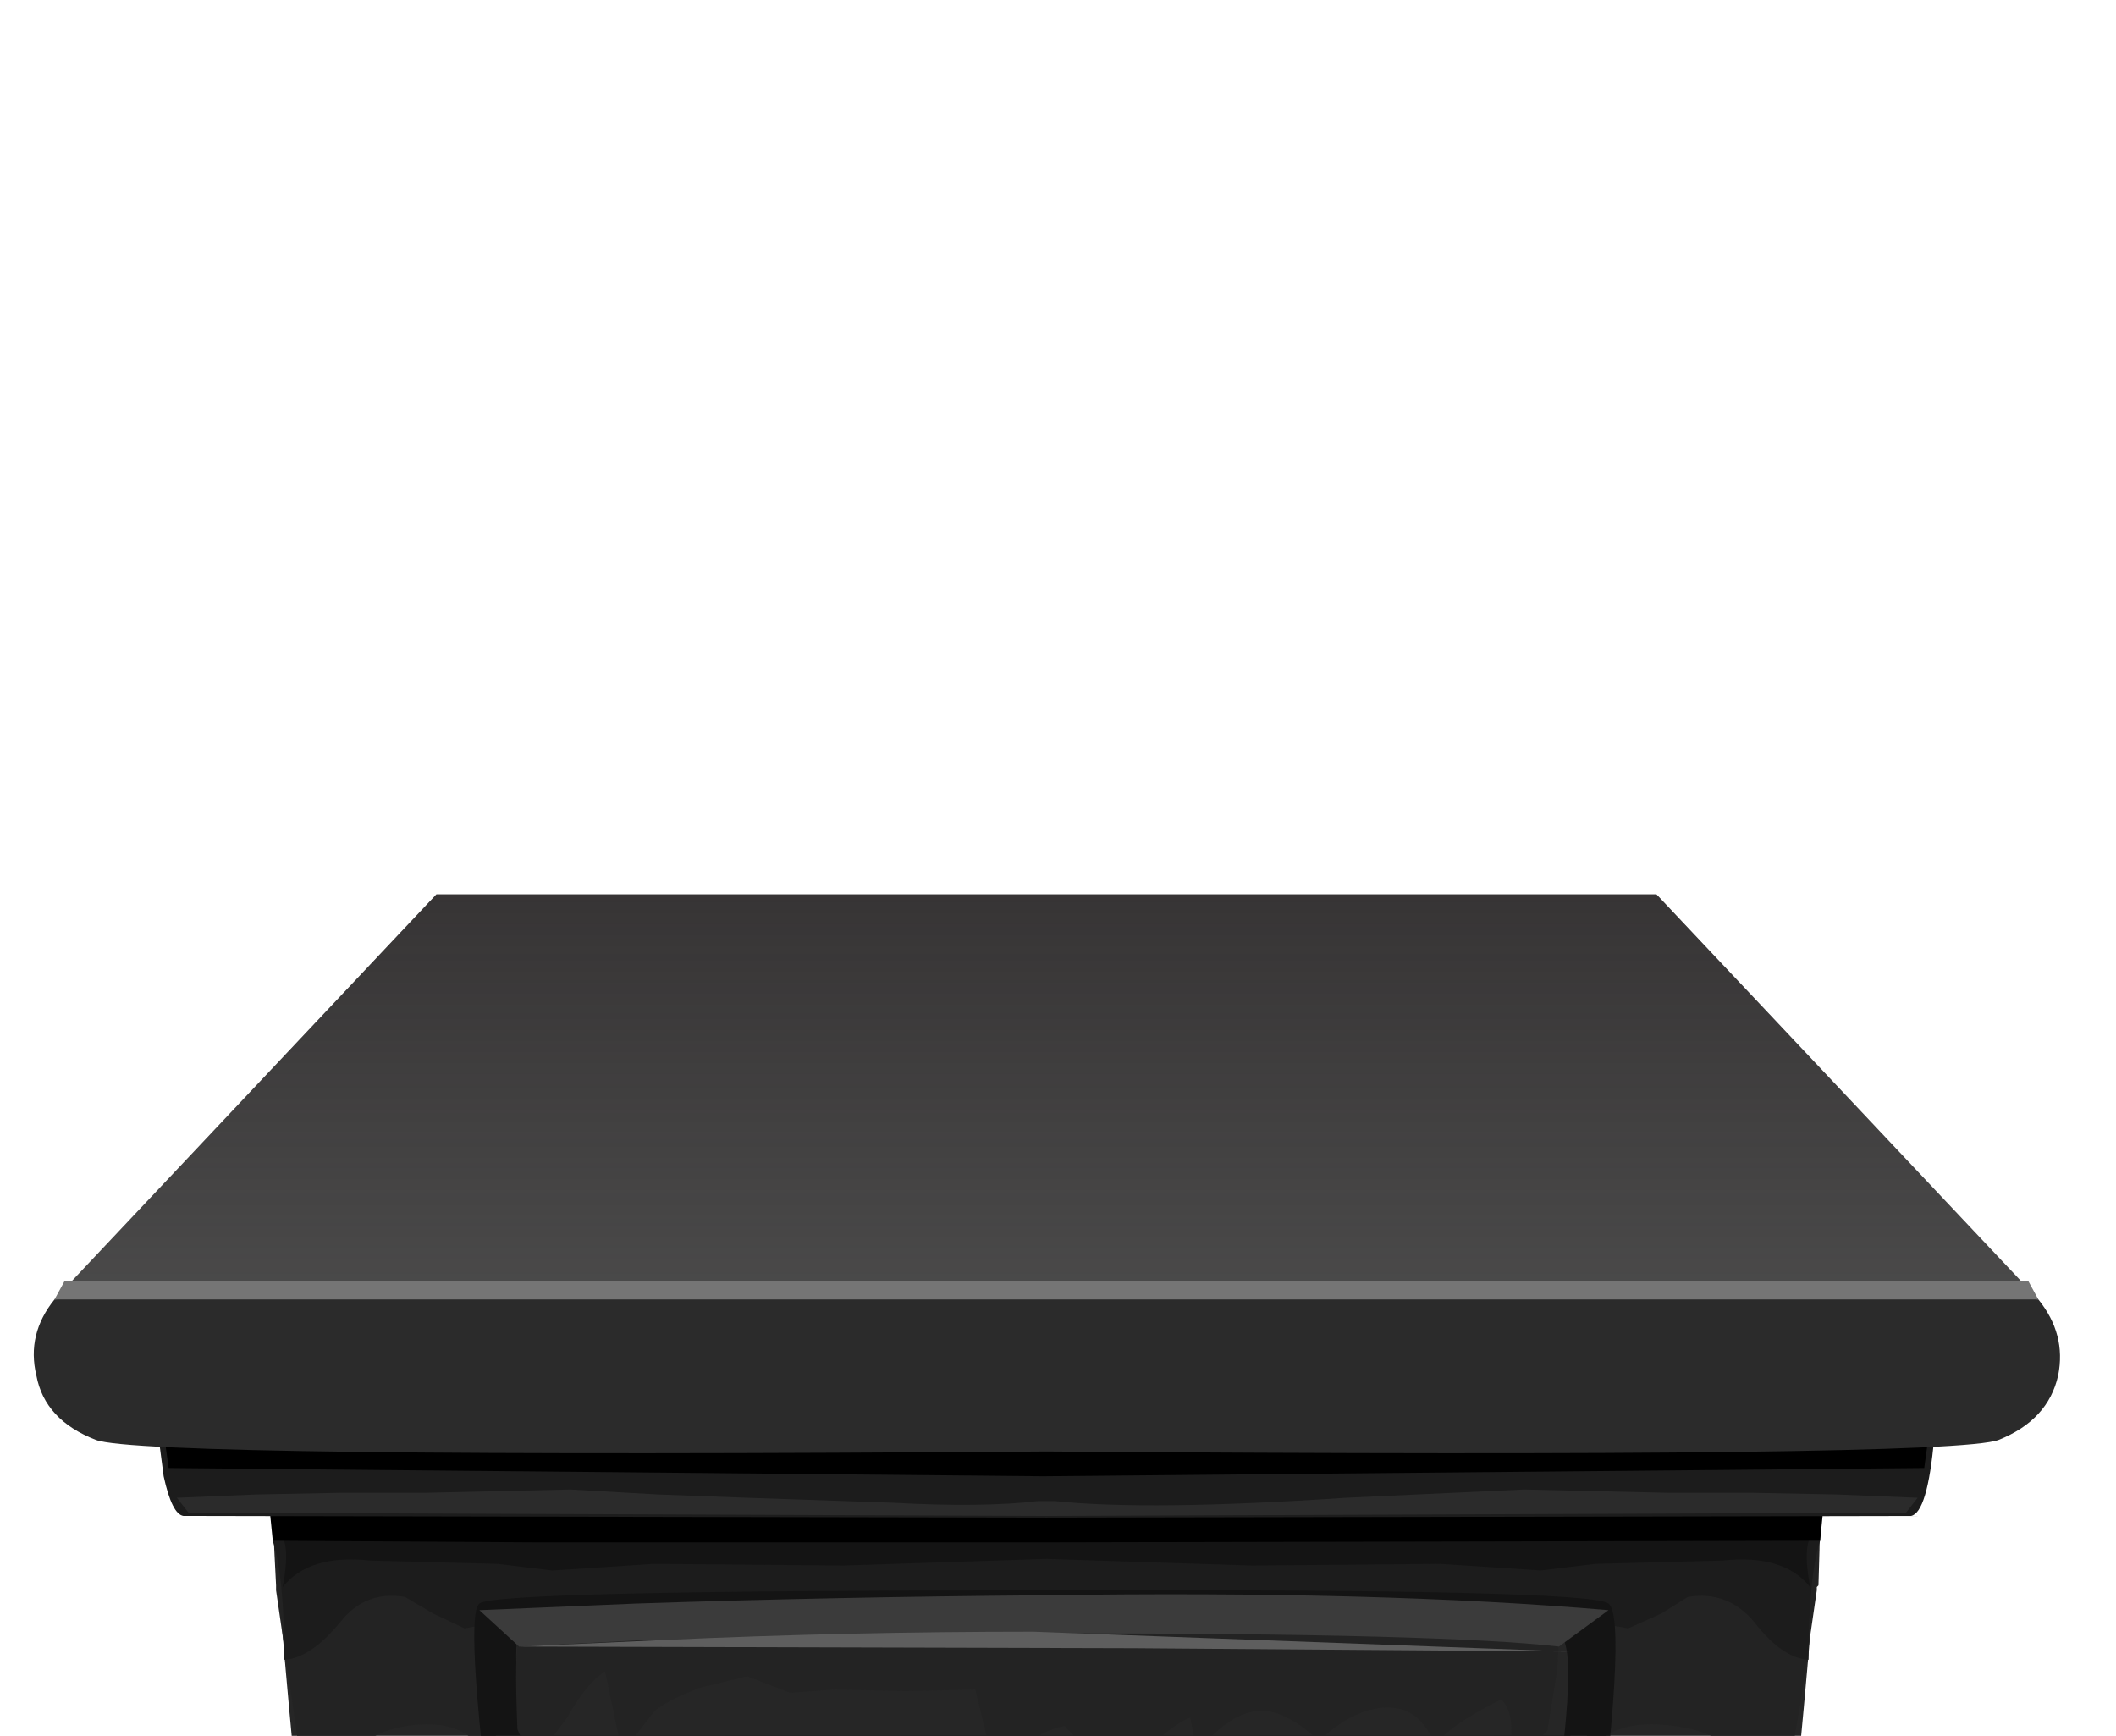 <?xml version="1.0" encoding="UTF-8" standalone="no"?>
<svg xmlns:xlink="http://www.w3.org/1999/xlink" height="52.5px" width="64.0px" xmlns="http://www.w3.org/2000/svg">
  <g transform="matrix(1.0, 0.0, 0.0, 1.0, 0.0, 0.0)">
    <use height="6.35" transform="matrix(1.0, 0.0, 0.0, 1.0, 5.75, 68.0)" width="53.4" xlink:href="#sprite0"/>
    <use height="46.1" transform="matrix(1.0, 0.0, 0.0, 1.0, 1.0, 27.05)" width="61.3" xlink:href="#shape1"/>
    <use height="0.0" id="price_tag_pt" transform="matrix(1.0, 0.0, 0.0, 1.0, 31.65, 73.2)" width="0.0" xlink:href="#sprite1"/>
  </g>
  <defs>
    <g id="sprite0" transform="matrix(1.0, 0.0, 0.0, 1.0, 0.0, 0.0)">
      <use height="6.35" transform="matrix(1.0, 0.0, 0.0, 1.0, 0.0, 0.0)" width="53.4" xlink:href="#shape0"/>
    </g>
    <g id="shape0" transform="matrix(1.0, 0.0, 0.0, 1.0, 0.0, 0.0)">
      <path d="M46.55 0.35 L53.4 6.35 0.0 6.35 4.75 0.35 25.55 0.05 25.55 0.0 25.75 0.0 25.75 0.05 46.55 0.35" fill="#000000" fill-rule="evenodd" stroke="none"/>
    </g>
    <g id="shape1" transform="matrix(1.0, 0.0, 0.0, 1.0, -1.0, -27.05)">
      <path d="M31.55 42.95 L31.75 42.95 Q54.4 42.95 54.9 43.25 55.4 43.5 54.15 55.85 52.85 68.15 52.45 68.55 52.2 68.9 31.75 69.0 L31.55 69.0 Q11.15 68.9 10.85 68.55 10.45 68.15 9.15 55.85 7.9 43.5 8.4 43.25 8.95 42.95 31.55 42.95" fill="#262626" fill-rule="evenodd" stroke="none"/>
      <path d="M53.0 65.05 L52.45 68.55 Q52.2 68.9 31.75 69.0 L31.55 69.0 Q11.15 68.9 10.85 68.55 10.7 68.4 10.3 65.05 10.55 62.3 11.4 60.5 11.45 61.8 11.8 62.5 12.3 63.45 13.45 63.85 13.3 62.75 14.25 62.1 14.7 62.8 15.75 63.1 16.9 63.4 17.35 63.95 17.95 63.45 18.6 61.75 19.2 60.15 20.15 59.6 20.5 60.05 20.65 61.7 20.8 63.1 21.55 63.6 L23.7 63.75 25.85 63.15 27.35 63.75 29.15 63.85 31.55 63.85 31.55 63.8 31.65 63.85 31.75 63.8 31.75 63.85 34.15 63.85 35.95 63.75 37.5 63.15 39.6 63.75 41.75 63.6 Q42.55 63.1 42.65 61.7 42.8 60.05 43.15 59.6 44.1 60.15 44.75 61.75 45.4 63.45 46.0 63.95 46.5 63.4 47.55 63.1 48.6 62.8 49.05 62.1 50.0 62.7 49.85 63.85 51.0 63.45 51.5 62.5 L51.95 60.5 Q52.75 62.2 53.0 65.05" fill="#232323" fill-rule="evenodd" stroke="none"/>
      <path d="M52.8 66.65 L52.45 68.55 Q52.2 68.9 31.75 69.0 L31.55 69.0 Q11.15 68.9 10.85 68.55 L10.5 66.65 11.3 66.6 12.45 66.95 13.5 66.9 14.5 66.65 17.2 66.8 19.75 67.2 21.0 66.85 22.0 67.55 24.85 67.4 27.15 67.5 29.5 67.4 29.8 67.9 31.55 67.55 31.55 67.5 31.65 67.55 31.75 67.5 31.75 67.55 33.55 67.9 33.8 67.4 36.15 67.5 38.45 67.4 39.95 67.55 41.3 67.55 42.3 66.85 43.55 67.2 46.1 66.8 48.8 66.65 49.8 66.9 50.85 66.95 52.0 66.6 52.8 66.65" fill="#141414" fill-rule="evenodd" stroke="none"/>
      <path d="M8.35 48.1 L8.35 47.95 Q8.1 43.4 8.4 43.25 8.95 42.95 31.55 42.95 L31.75 42.95 Q54.4 42.95 54.9 43.25 55.15 43.4 55.0 47.95 L54.95 48.0 54.95 48.1 54.45 51.55 Q54.0 54.05 53.9 55.35 L53.3 55.95 Q53.55 52.75 50.95 52.25 48.5 51.8 47.85 53.4 L48.0 52.45 Q48.1 51.85 47.85 51.6 L46.35 55.4 Q45.95 54.95 45.5 53.3 45.2 52.0 44.2 51.6 42.7 50.95 41.7 52.15 L39.7 54.3 38.5 52.85 Q37.55 51.95 36.8 52.1 35.15 52.4 35.15 53.0 L34.8 54.15 Q33.7 53.0 31.65 52.1 30.6 52.55 29.1 54.15 L27.9 53.0 Q26.95 52.2 26.5 52.1 25.45 51.9 23.6 54.3 L21.6 52.15 Q20.65 50.95 19.1 51.6 18.1 52.0 17.8 53.3 17.35 54.95 16.95 55.4 L15.45 51.6 Q14.95 52.15 14.85 53.4 14.2 51.8 12.05 52.25 9.8 52.75 10.0 55.95 L9.4 55.35 8.85 51.55 8.35 48.1" fill="#232323" fill-rule="evenodd" stroke="none"/>
      <path d="M12.25 48.3 Q11.05 48.1 10.3 49.05 9.4 50.15 8.6 50.2 8.6 47.7 8.25 46.6 L8.25 45.15 Q17.7 45.3 31.1 44.75 L32.2 44.75 Q45.6 45.3 55.05 45.15 L55.05 46.6 Q54.7 47.7 54.7 50.2 53.9 50.15 53.05 49.05 52.25 48.1 51.05 48.3 L50.25 48.8 49.25 49.25 48.15 49.05 47.2 48.5 45.05 48.7 Q43.75 49.3 42.9 49.25 L41.3 48.7 39.6 48.45 38.75 49.05 Q38.25 49.45 37.6 49.45 L36.05 49.05 34.4 48.75 33.0 49.05 31.75 49.35 31.55 49.35 30.3 49.05 28.9 48.75 27.25 49.05 25.7 49.45 Q25.05 49.45 24.6 49.05 24.05 48.55 23.7 48.45 L22.0 48.7 20.4 49.25 18.25 48.7 16.1 48.5 15.15 49.05 14.05 49.25 13.1 48.8 12.25 48.3" fill="#1c1c1c" fill-rule="evenodd" stroke="none"/>
      <path d="M8.45 46.35 L8.35 46.55 8.25 46.5 8.25 46.2 Q9.2 45.6 11.5 45.85 L14.7 46.35 Q17.3 46.6 21.4 46.5 L28.1 46.35 35.2 46.35 41.95 46.5 Q46.0 46.6 48.65 46.35 L51.85 45.85 Q54.15 45.6 55.05 46.2 L55.05 46.5 54.95 46.55 54.85 46.35 Q54.5 46.7 54.75 48.0 53.95 47.0 52.1 47.2 L48.25 47.3 46.6 47.5 45.1 47.4 43.55 47.3 37.85 47.35 31.65 47.15 25.5 47.35 19.75 47.3 18.25 47.4 16.7 47.5 15.05 47.3 11.2 47.2 Q9.35 47.0 8.55 48.0 8.8 46.7 8.45 46.35" fill="#141414" fill-rule="evenodd" stroke="none"/>
      <path d="M31.65 46.65 L16.2 46.65 8.25 46.6 8.15 45.6 55.15 45.6 55.05 46.6 31.65 46.65" fill="#000000" fill-rule="evenodd" stroke="none"/>
      <path d="M5.55 45.85 Q5.2 45.8 4.95 44.65 L4.8 43.5 58.5 43.5 Q58.3 45.75 57.8 45.85 L31.65 45.9 5.55 45.85" fill="#1c1c1c" fill-rule="evenodd" stroke="none"/>
      <path d="M5.7 45.75 L5.35 45.3 7.75 45.2 10.3 45.15 12.85 45.15 17.25 45.05 19.9 45.2 22.6 45.3 27.0 45.45 Q29.7 45.6 31.4 45.4 L31.9 45.4 Q34.75 45.7 40.7 45.3 L46.1 45.05 48.25 45.1 50.45 45.15 53.0 45.15 55.55 45.2 58.0 45.3 57.65 45.75 31.65 45.85 5.7 45.75" fill="#2b2b2b" fill-rule="evenodd" stroke="none"/>
      <path d="M5.1 44.4 L4.95 43.3 58.35 43.3 58.2 44.4 31.55 44.65 5.1 44.4" fill="#000000" fill-rule="evenodd" stroke="none"/>
      <path d="M2.9 43.55 Q1.35 42.95 1.1 41.6 0.8 40.35 1.65 39.3 L11.3 38.9 31.55 38.9 31.75 38.9 52.05 38.9 61.65 39.3 Q62.5 40.35 62.25 41.6 61.95 42.95 60.45 43.55 59.0 44.1 31.65 43.9 4.35 44.1 2.9 43.55" fill="#2b2b2b" fill-rule="evenodd" stroke="none"/>
      <path d="M1.65 39.3 L13.2 27.05 50.1 27.05 61.65 39.3 1.65 39.3" fill="#505050" fill-rule="evenodd" stroke="none"/>
      <path d="M1.65 39.3 L13.2 27.05 50.1 27.05 61.65 39.3 1.65 39.3" fill="url(#gradient0)" fill-rule="evenodd" stroke="none"/>
      <path d="M1.65 39.3 L1.95 38.75 61.35 38.75 61.65 39.3 1.65 39.3" fill="#757575" fill-rule="evenodd" stroke="none"/>
      <path d="M55.45 70.65 Q56.25 70.95 55.9 72.1 L55.45 73.15 7.85 73.15 7.4 72.1 Q7.05 70.95 7.85 70.65 L31.65 70.55 55.45 70.65" fill="#171717" fill-rule="evenodd" stroke="none"/>
      <path d="M55.45 71.95 L55.8 72.05 55.45 73.15 7.85 73.15 7.5 72.05 7.85 71.95 10.6 71.75 12.25 71.9 13.9 72.05 22.05 72.0 29.05 72.1 30.25 71.95 34.9 72.1 37.25 71.9 41.25 72.0 49.4 72.05 51.05 71.9 52.7 71.75 55.45 71.95" fill="#000000" fill-rule="evenodd" stroke="none"/>
      <path d="M53.55 68.55 Q54.0 69.0 53.75 69.95 53.5 70.95 52.6 71.1 L31.65 71.2 10.7 71.1 Q9.8 70.95 9.55 69.95 9.3 69.0 9.75 68.55 L16.6 68.35 31.55 68.4 31.75 68.4 46.7 68.35 53.55 68.55" fill="#2b2b2b" fill-rule="evenodd" stroke="none"/>
      <path d="M52.55 68.45 L52.75 67.5 53.8 68.75 31.65 68.75 9.5 68.75 10.6 67.5 10.75 68.45 52.55 68.45" fill="#3b3b3b" fill-rule="evenodd" stroke="none"/>
      <path d="M32.15 69.1 L31.15 69.1 14.15 68.95 9.8 68.8 53.5 68.8 Q49.05 69.1 32.15 69.1" fill="#5e5e5e" fill-rule="evenodd" stroke="none"/>
      <path d="M52.3 70.55 L53.65 70.25 Q53.35 70.8 52.6 71.0 51.7 71.3 31.65 71.2 11.65 71.3 10.7 71.0 9.95 70.8 9.65 70.25 L11.05 70.55 12.45 70.35 13.8 70.1 17.45 69.95 21.1 70.1 25.95 70.4 30.8 70.3 31.65 70.35 32.55 70.3 37.4 70.4 42.2 70.1 45.9 69.95 49.5 70.1 50.9 70.35 52.3 70.55" fill="#1c1c1c" fill-rule="evenodd" stroke="none"/>
      <path d="M53.8 69.85 Q56.1 70.85 55.9 71.05 L31.75 71.15 31.55 71.15 7.4 71.05 8.4 70.4 9.5 69.85 9.85 70.7 53.45 70.7 53.8 69.85" fill="#3b3b3b" fill-rule="evenodd" stroke="none"/>
      <path d="M32.05 71.35 L31.25 71.35 11.3 71.3 7.4 71.1 55.95 71.1 Q53.45 71.5 32.05 71.35" fill="#5e5e5e" fill-rule="evenodd" stroke="none"/>
      <path d="M14.5 48.5 Q14.95 48.1 31.5 48.1 48.1 48.05 48.65 48.5 49.25 48.95 48.15 57.3 47.0 65.65 46.2 66.05 L31.5 66.55 16.9 66.05 Q16.25 65.55 15.1 57.2 14.0 48.85 14.5 48.5" fill="#141414" fill-rule="evenodd" stroke="none"/>
      <path d="M44.7 64.95 L46.35 65.95 46.2 66.05 32.1 66.55 17.05 66.1 18.15 64.95 44.7 64.95" fill="#000000" fill-rule="evenodd" stroke="none"/>
      <path d="M15.7 49.45 Q16.05 49.1 31.2 49.1 46.3 49.15 47.15 49.45 47.9 49.7 46.65 57.15 45.4 64.55 44.7 64.85 44.0 65.15 31.45 65.2 18.8 65.2 18.15 64.85 17.5 64.5 16.4 57.15 15.35 49.85 15.7 49.45" fill="#262626" fill-rule="evenodd" stroke="none"/>
      <path d="M17.15 51.95 L16.1 53.35 15.65 52.3 Q15.55 49.85 15.7 49.65 16.0 49.3 31.2 49.35 46.25 49.35 47.15 49.65 L47.1 50.5 46.8 52.35 Q46.25 52.9 45.65 52.95 45.85 51.8 45.4 51.4 43.8 52.2 43.4 52.8 42.95 51.55 41.8 51.65 40.85 51.75 39.9 52.65 38.8 51.65 38.0 51.75 37.15 51.85 36.2 53.0 L36.0 51.95 Q35.2 52.25 33.8 53.9 L32.2 52.2 Q30.9 52.45 30.2 54.0 L29.5 51.1 27.35 51.15 25.25 51.1 23.9 51.2 22.6 50.7 21.15 51.05 Q20.15 51.45 19.8 51.75 L19.1 52.65 Q18.9 53.05 18.95 53.65 L18.3 50.55 Q17.75 50.9 17.15 51.95" fill="#232323" fill-rule="evenodd" stroke="none"/>
      <path d="M14.5 48.7 L19.25 48.5 Q25.25 48.3 31.55 48.25 41.65 48.1 48.65 48.7 L47.15 49.8 Q43.65 49.4 32.05 49.4 L19.55 49.6 15.7 49.8 14.5 48.7" fill="#3b3b3b" fill-rule="evenodd" stroke="none"/>
      <path d="M15.7 49.8 L20.1 49.6 Q25.65 49.35 31.25 49.35 L47.45 49.95 34.3 49.85 15.7 49.8" fill="#5e5e5e" fill-rule="evenodd" stroke="none"/>
      <path d="M39.35 55.5 Q40.8 55.7 40.9 57.95 40.95 60.45 41.75 60.9 L43.15 59.35 44.7 60.2 45.95 60.0 Q45.15 64.65 44.7 64.85 44.0 65.15 31.45 65.2 18.8 65.2 18.15 64.85 L17.85 64.3 17.95 64.25 17.65 63.55 17.2 60.9 17.1 58.6 Q17.9 59.7 18.4 61.4 L19.05 60.5 19.5 59.55 Q19.85 60.55 20.35 61.2 L20.6 60.6 Q20.75 61.35 21.25 62.2 L22.2 60.95 22.65 61.7 Q23.65 61.05 23.6 59.15 23.5 56.7 23.65 56.2 L24.35 58.15 25.05 60.05 Q25.8 59.4 26.65 59.25 27.05 60.2 28.1 59.9 28.45 60.45 29.25 60.5 30.05 60.55 30.4 61.2 31.25 61.25 32.3 60.7 L34.0 59.6 Q34.3 60.85 34.85 61.25 L36.5 59.75 Q37.25 59.25 37.3 61.05 38.55 59.55 39.35 55.5" fill="#232323" fill-rule="evenodd" stroke="none"/>
      <path d="M39.9 63.1 Q40.7 62.25 41.15 61.1 41.35 62.95 41.8 63.7 42.4 63.25 43.25 63.15 L44.45 63.05 44.8 63.15 45.3 63.25 Q45.0 64.75 44.7 64.85 44.0 65.15 31.45 65.2 18.8 65.2 18.15 64.85 17.8 64.7 17.5 62.85 L17.55 62.1 18.85 62.6 19.95 63.4 20.55 62.95 21.4 64.1 22.3 63.3 Q22.95 62.8 23.45 62.75 24.0 62.7 24.7 63.2 25.4 63.75 25.85 63.75 26.8 63.85 27.15 63.45 L27.95 62.6 28.85 62.2 29.9 62.1 Q29.8 63.2 30.5 63.75 L31.1 63.3 31.75 62.95 Q31.9 63.9 34.45 63.95 36.8 63.95 37.85 63.3 38.8 64.2 39.9 63.1" fill="#1f1f1f" fill-rule="evenodd" stroke="none"/>
    </g>
    <linearGradient gradientTransform="matrix(0.0, 0.015, 0.015, 0.0, 31.65, 30.6)" gradientUnits="userSpaceOnUse" id="gradient0" spreadMethod="pad" x1="-819.2" x2="819.2">
      <stop offset="0.0" stop-color="#231f20"/>
      <stop offset="0.09" stop-color="#231f20" stop-opacity="0.796"/>
      <stop offset="1.0" stop-color="#231f20" stop-opacity="0.0"/>
    </linearGradient>
  </defs>
</svg>
